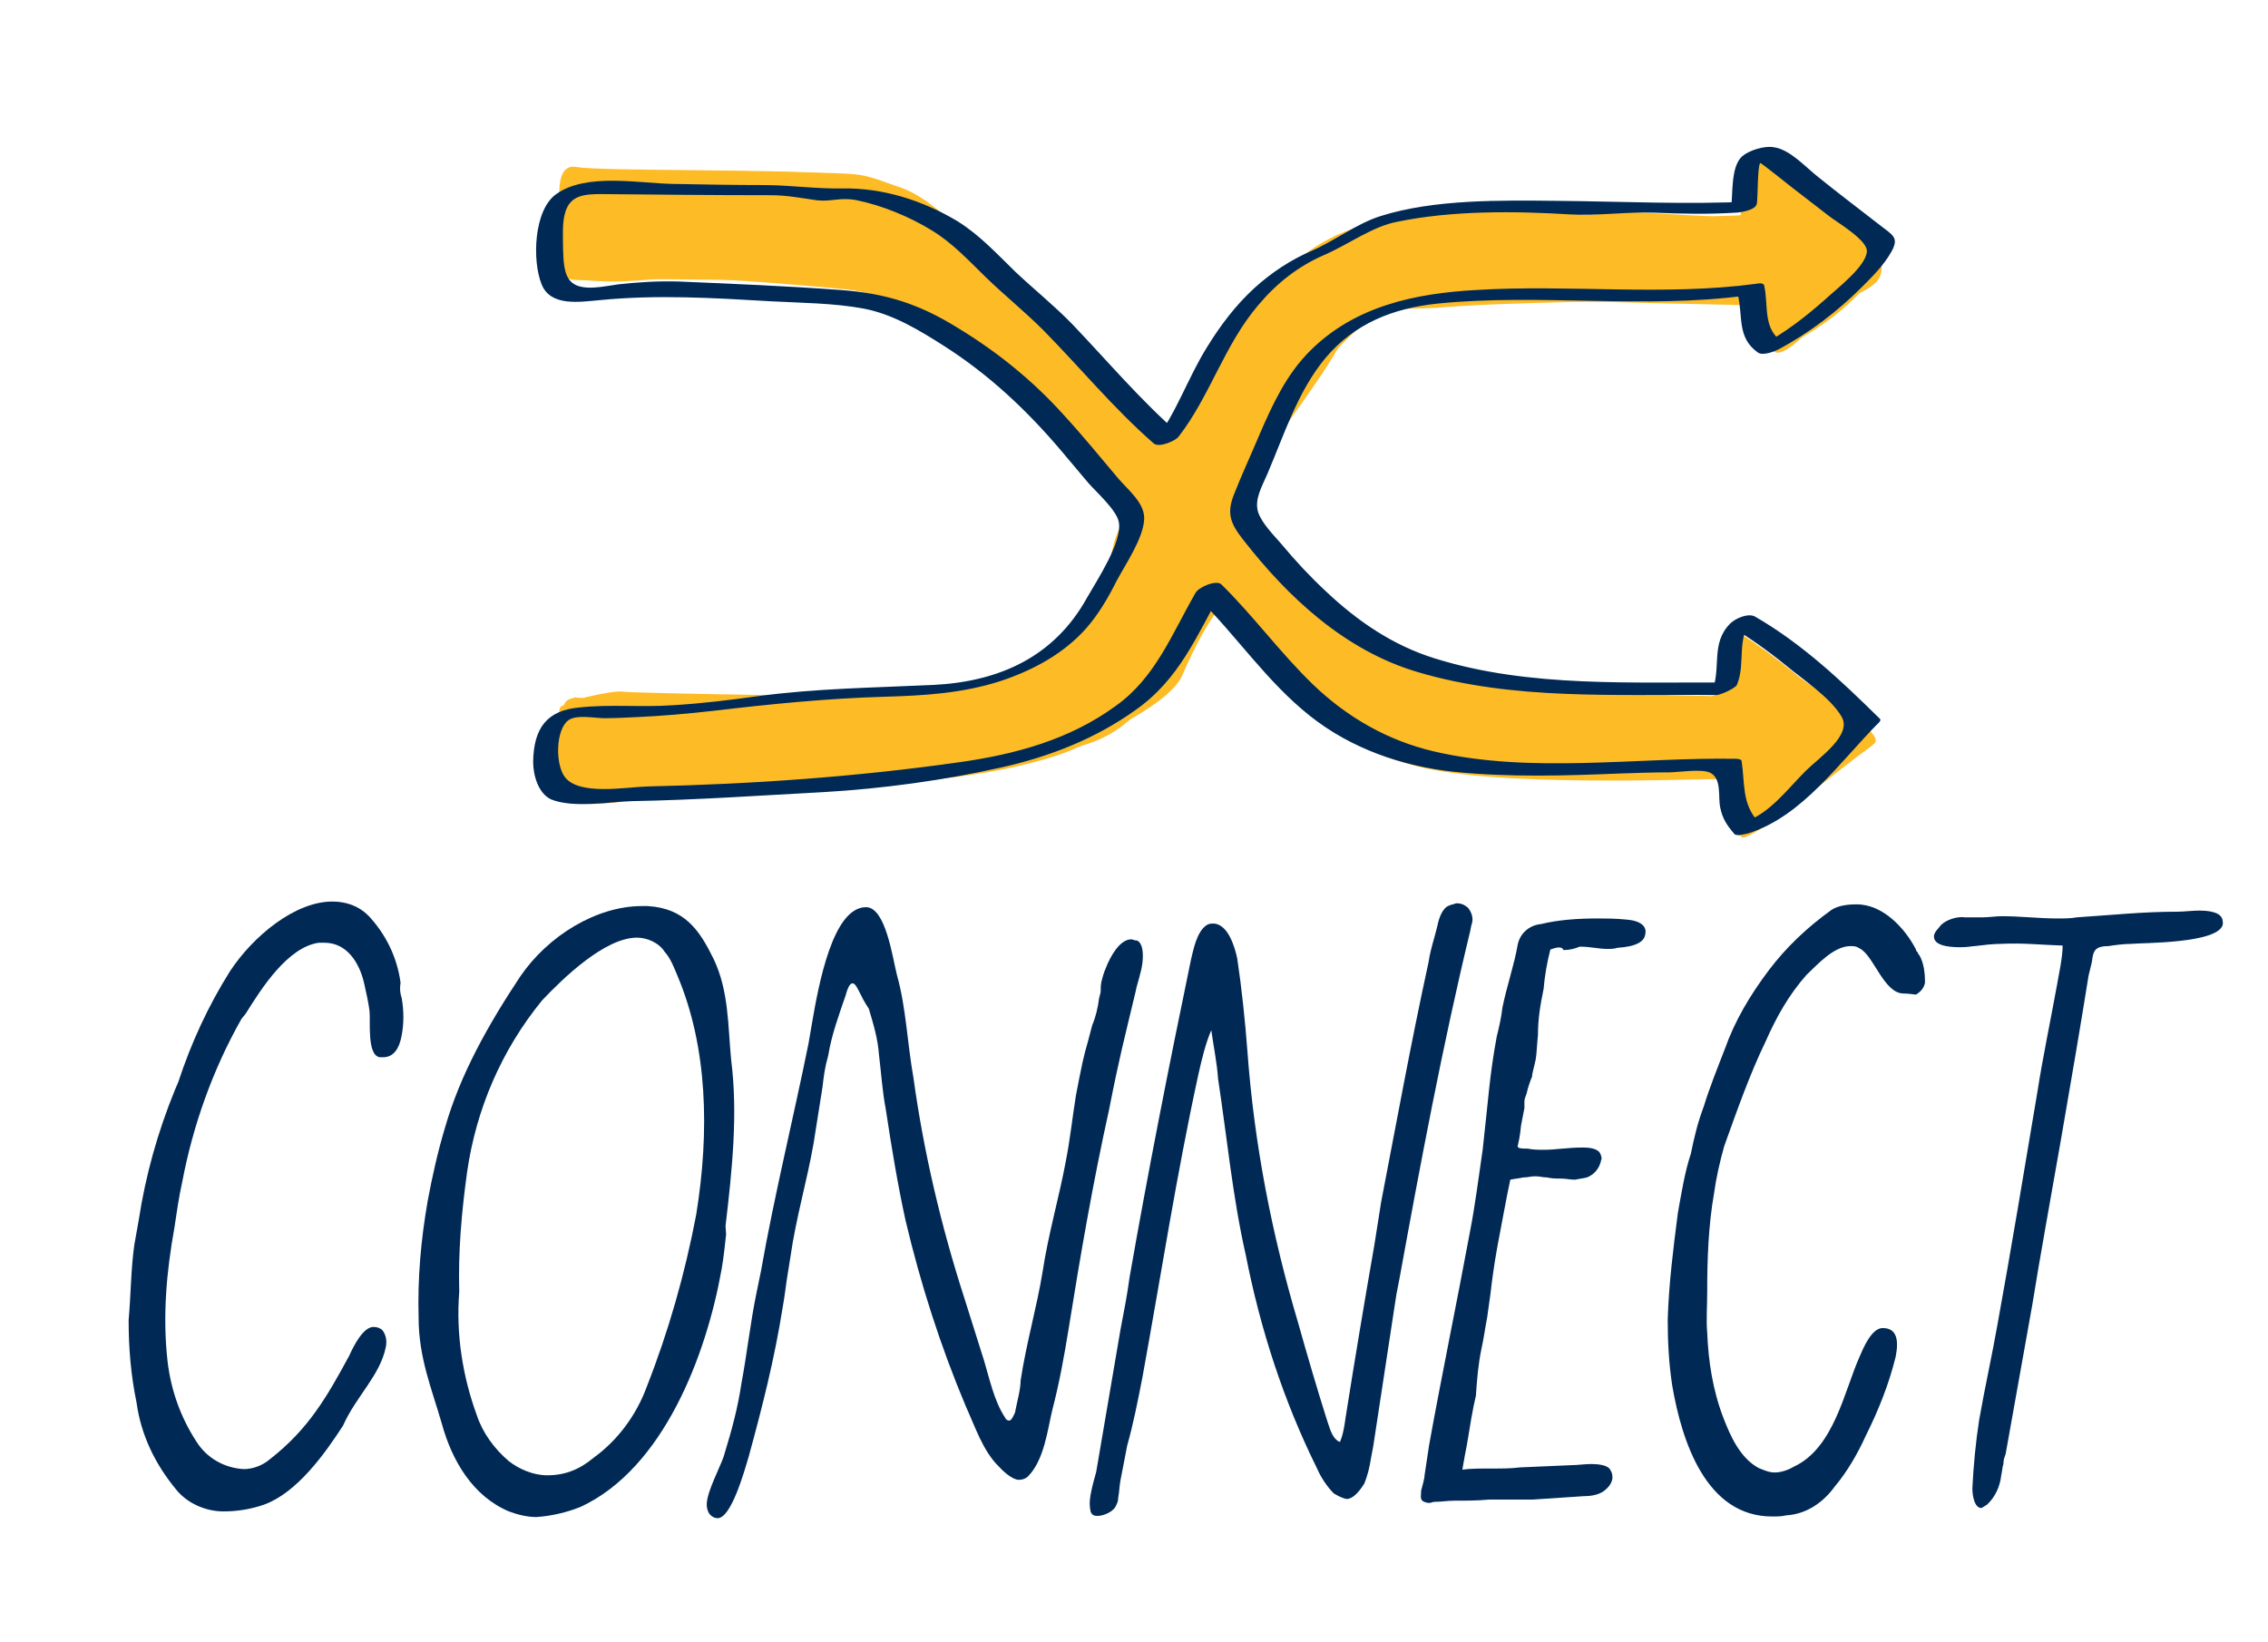 <svg viewBox="0 0 402 291" xmlns="http://www.w3.org/2000/svg" role="presentation">
<title>Connect</title>
<g id="Fills1">
	<g>
		<path style="fill:#FDBB25;" d="M303.9,123.4c2.2-3.9-0.8-8.6,3.3-11.9c6.6,4,15.8,11.4,23.6,19.4c-5.8,5.6-13.3,10.2-19.1,15.6
			c-1.1,1.1-2.1,1.2-3.5,1.7c-0.1-0.1-0.7-10.3-0.9-11c-3.7-0.1-10.4-0.3-14.1-0.3c-7.8,0-15.5,0.4-23.3,0.1
			c-8.4-0.4-16.9-0.6-24.9-3.8c-5.7-2.2-10.8-5.2-15.2-9.6c-4.6-4.5-9-9.2-12.7-14.5c-1.1-1.6-0.6-1.9-2.4-3.8c-2,3.3-2.9,8-4.1,11
			c-2.8,6.6-9.2,10.6-15,13.9c-8.7,5-20.5,7-30.4,8c-6,0.6-11.9,1.6-17.9,2c-5.6,0.4-11.2,0.1-16.8,0.3c-3.2,0.1-6.3,0.6-9.5,0.7
			c-6.6,0.1-13.1,0.1-19.7,0c-1.7,0,0.6-0.5-1-0.7c-0.7-1.8-0.5-3.3-0.8-4.8c-0.2-1.2-0.1-5.8,0.4-6.8c0.9-1.7-1.2-4.4,1.4-5.1
			c1.8-0.4-0.3-0.2,1.5-0.1c10.7,0.5,21.4,1.5,32,0.1c5.8-0.7,11.7-0.6,17.6-0.8c5.7-0.2,11.6,0.2,17.2-0.8
			c8.7-1.6,19.7-7.2,24.7-15c2.8-4.3,1.9-9.1,4.2-13.7c0.7-1.3,0.8-2.7-0.3-4.1c-4.3-5.2-8.4-10.5-13-15.8
			c-11.2-13.1-11.2-12-24.7-19.5c-3.6-2-7.7-2.6-11.6-2.9c-11.2-1.1-22.4-1.8-33.6-2.4c-2.6-0.2-5.3,0.4-8,0.6
			c-0.7,0.1-1.3,0.1-2,0.2c-7.3,0.3-6.4-0.4-6.3-8.5c0-1.6,0.3-4.2,0.4-5.8c0.3-3.5,0.2-5.4,3.7-5.3c10,0.2,20.1,0.6,30.1,0.8
			c4.3,0.1,8.5-0.2,12.7,1.1c0.3,0.1,0.6,0.2,0.8,0.1c4.7-1.4,8.9-0.2,13.1,1.3c4.9,1.8,9.4,6.5,13.1,10.3c2.3,2.4,4.6,4.9,7.1,7.1
			c7.9,6.8,14,15.3,21.3,22.7c2.5,2.5,2.9,2.6,4.1,3.8c0.8-1,3.6,0.2,4-0.7c2.2-3.9,4.4-8.9,7.7-14c4.7-7.1,8.4-15.1,16.7-18.1
			c2.4-0.8,4.8-1.9,6.8-3.4c2.3-1.8,4.9-2.2,7.5-2.4c4.9-0.5,9.8-1,14.8-1c5.4,0,10.8-0.6,16.3,0.3c2.8,0.5,5.9-0.3,8.8-0.3
			c4.8,0.1,9.6,0.5,14.4,0.7c1.9,0.1,3.7-0.1,6.1-0.1c0.4-3,1.8-5.9,2.2-8.8c1.3-1.1,1.7-1.1,3-0.1c6.2,5,12.5,10,18.7,15
			c0.3,0.2,0.4,0.7,0.6,0.9c-2.2,4.9-11.9,13.1-19.4,16.7c-0.8-0.5-3.7-7.6-4.2-9.2c-10.3,1.4-20.6,0.3-30.8,0.1
			c-8.6-0.2-17.2-0.3-25.7,0.4c-11.8,1.1-18.9,7.9-24.3,18.8c-2.7,5.4-6.2,9.7-8.7,15.1c-1,2.1-0.5,3.8,0.8,5.6
			c6,8,11.9,15.6,20.3,21c2.6,1.7,4.7,2.5,9.1,4.2c2.6,1,5.5,1.3,8.1,2.2c8.6,2.7,17.5,2,26.3,2.6
			C291.3,123.2,297.6,123.2,303.9,123.4z"/>
	</g>
</g>
<g id="Fills2">
	<path style="fill:#FDBB25;" d="M99.9,42.3c-0.7-5.3-2.1-13.5,2.3-12.7s37.3,0.3,46,1.3s14.3,2,26.7,15c12.3,13,29.3,32.3,32.7,31.3
		c3.3-1,9.7-13,10.7-16.7s13-21,28-21c15,0,61.8-0.8,62.7-1.4s0.1-10.3,2.2-8.8c2.1,1.5,18.1,12.2,19.8,14.2c1.7,2,5.3,2.3-3.3,10.3
		c-5,4.6-11.3,7.9-13.5,8.1s-4.2-7.8-4.2-7.8s-33-0.7-41-1c-8-0.3-22.3,1.3-26.3,3.7c-4,2.3-15,15.3-18.3,21c-3.3,5.7-4,10.3-2.3,14
		c1.7,3.7,10.7,16.3,14.7,19c4,2.7,31,13,45.7,13.3c14.7,0.3,21.3,2.3,21.7-0.8c0.3-3.2,2.7-14.6,3.3-11.9c0.7,2.7,28,18,24.7,20.4
		c-3.3,2.3-23.9,19.3-23.6,16.3c0.3-3,1.3-10-4.4-10c-5.7,0-47.3,1.7-56.7-3.7c-9.3-5.3-26.8-20.7-29.9-25.4c-3.1-4.6,0.3-2-6.4,5.4
		c-6.7,7.3-9.3,15.3-20.3,18c-11,2.7-40.3,7.3-56.7,8c-16.3,0.7-35.7,2.7-35.7-0.3s1.7-11.7,2.3-14.3c0.7-2.7,5.7-2,8.7-2
		s50.7-0.3,57.7-1c7-0.7,18-3.7,22.3-10c4.3-6.3,9.3-11,9.7-17.7c0.3-6.7-3.3-10-8.7-16s-15.7-20.7-25.7-24c-10-3.3-18.3-5-26.3-5.3
		c-8-0.3-36-0.3-37-0.7c-1-0.3-1.7-4.7-1.7-4.7L99.9,42.3z"/>
</g>
<g id="Fills3">
	<path style="fill:#FDBB25;" d="M99.3,41.2c-0.4-7.3,2.1-11.6,4.2-11.1c2.1,0.5,41.4,0.1,48.1,0.8c6.7,0.7,18,7.3,24.7,15
		s24.3,28.3,27.7,30c3.3,1.7,7,1.3,10.7-7c3.7-8.3,11.3-22,21.7-26.3s19.7-3.3,32.7-3s40-1.4,40-1.4c2-6.3,1.3-8.6,5-6.9
		c3.7,1.7,17.6,8.3,18.9,13.2c1.4,4.8,0.1,5.8-4.9,8.2s-11.6,11.6-13.8,9.5s-4.2-9.2-4.2-9.2s-41.4,0.4-53.4,1.4s-15.3-1.3-18.7,5.7
		c-3.3,7-15.9,22.2-17.5,27.4s0.5,3.6,4.5,9.2c4,5.7,14.3,20.3,28,22c13.7,1.7,38,5.7,43.7,5.3c5.7-0.3,9,0.3,8.3-4
		c-0.7-4.3,1.7-8.3,4.3-6.7c2.7,1.7,23.3,18,22.7,18.7c-0.7,0.7-23.8,17.3-24.6,15.8c-0.8-1.5,1.9-10.8-1.1-10.5s-47.7-1-51.7-1
		s-17.3-4.3-21.7-10c-4.3-5.7-14.7-16.7-16.3-18.7c-1.7,1-5,7.3-7,12c-2,4.7-11.7,9.3-19,13c-7.3,3.7-29.7,6.3-34,6.7
		c-4.3,0.3-39,1.3-43.7,2.3s-12.8,1.8-13.5-1.2c-0.8-3.5-0.5-13.5-0.2-14.8c0.3-1.3,9.3-3.3,11.3-3c2,0.3,46,1,48.7,0.7
		s20.3,0.3,25.7-3.7c5.3-4,10.7-11.3,13.7-17.3s1.3-13.3-1-16c-2.3-2.7-30.3-31.7-30.3-31.7s-28.3-6-35.3-6c-7,0-19.3,1.3-22.7,1.3
		c-3.3,0-10.7-0.3-10.3-1.7C99.2,46.9,99.3,41.2,99.3,41.2z"/>
</g>
<g id="Lines">
	<g>
		<path style="fill:#002955;" d="M71.2,176.9c0.4,2.3,0.4,4.5,0,6.6c-0.4,2.3-1.4,3.9-3.3,3.9h-0.6c-2.3-0.4-1.6-6.4-1.8-8.2
			c-0.2-1.6-0.6-3.3-1-5.1c-0.8-3.3-2.9-7-7-7h-1c-5.5,0.8-10.1,8-12.9,12.5l-0.8,1c-5.1,9-8.6,18.9-10.5,28.9
			c-0.6,2.7-1,5.5-1.4,8.2c-1.4,7.8-2.1,15.6-1.2,23.6c0.6,5.1,2.3,9.9,5.1,14.2c1.8,2.9,4.9,4.7,8.4,4.9c1.6,0,3.3-0.6,4.7-1.8
			c6.8-5.3,10.1-11.1,14-18.3c0.8-1.8,2.5-5.1,4.3-5.1c0.6,0,1.2,0.2,1.6,0.6c0.6,0.8,0.8,1.8,0.6,2.9c-1,5.1-5.3,8.8-7.6,14
			c-3.3,5.1-8.2,11.9-14,14c-2.3,0.8-4.7,1.2-7.2,1.2c-3.1,0-6.4-1.4-8.4-3.9c-3.7-4.5-6.2-9.6-7-15.4c-1-4.9-1.4-9.6-1.4-14.6
			c0.4-4.5,0.4-9,1-13.3l0.8-4.5c1.2-7.8,3.3-15.4,6.4-23l0.6-1.4c2.3-7,5.3-13.5,9.2-19.7c4.1-6.2,11.5-12.3,18.1-12.3
			c2.5,0,4.7,0.8,6.4,2.5c3.1,3.3,5.1,7.4,5.7,11.9C70.8,175.5,71,176.3,71.2,176.9"/>
		<path style="fill:#002955;" d="M128.7,218.8c-0.2,1.8-0.4,3.9-0.8,6.2c-2.7,15.2-10.3,35.3-25,42.1c-2.5,1-5.1,1.6-7.8,1.8
			c-1.6,0-3.3-0.4-4.9-1c-6.4-2.7-10.1-9-11.9-15.6c-1.8-6.2-4.1-11.7-4.1-18.7c-0.2-7,0.4-13.8,1.6-20.7c0.8-4.3,1.8-8.8,3.1-13.1
			c2.7-9.4,7.6-18.1,13.3-26.7c4.9-7.2,13.5-12.5,21.6-12.5h1c6.6,0.4,9.2,4.3,11.7,9.4c2.7,5.7,2.5,11.7,3.1,17.9
			c1.2,9.4,0.2,19.3-1,29.4L128.7,218.8z M120.1,173c-0.6-1.4-1.2-3.1-2.3-4.3c-1-1.6-3.1-2.5-4.9-2.5c-5.7,0-13.1,7.2-16.8,11.1
			c-7.2,8.8-11.7,19.3-13.3,30.4c-1,7.2-1.6,14.2-1.4,21.3c-0.6,7.4,0.6,15,3.1,21.8c1,3.1,3.1,6,5.7,8.2c1.8,1.4,4.3,2.5,6.8,2.5
			c3.1,0,5.7-1,8.2-3.1c4.3-3.1,7.6-7.6,9.4-12.5c3.9-9.9,6.8-20.1,8.8-30.6C125.8,200.5,125.4,185.6,120.1,173"/>
		<path style="fill:#002955;" d="M151.1,174.3c-0.4,0-0.8,0.6-1.2,2.1c-1.2,3.5-2.5,7-3.1,10.7c-0.6,2.1-0.8,3.7-1,5.5l-1.6,10.1
			c-1.2,6.8-3.1,13.1-4.1,20.1l-0.4,2.5c-0.4,2.3-0.6,4.5-1,6.6c-1.4,8.8-3.5,17.2-6,26.3c-0.8,2.7-3.1,10.9-5.5,10.9
			c-0.8,0-1.4-0.6-1.6-1c-0.4-0.8-0.4-1.6-0.2-2.5c0.6-2.7,2.7-6.4,3.1-8.2c1.2-3.9,2.3-8,2.9-12.1c1-5.3,1.6-10.9,2.7-16.2l0.8-3.9
			c2.3-13.1,5.7-26.9,8.4-40.2l0.6-3.5c1.2-7,3.7-20.7,9.6-20.7c3.5,0,4.7,9,5.5,12.1c1.6,5.7,1.8,11.9,2.9,18.1
			c1.8,13.1,4.9,26.3,9,39l3.5,11.1c1,3.3,1.8,7.2,3.7,10.1c0.2,0.4,0.4,0.6,0.8,0.6s0.8-1,1-1.4c0.4-2.1,1-4.1,1-5.7
			c1-6.6,2.9-13.1,3.9-19.3c1-6.6,2.9-13.1,4.1-19.5c0.8-4.1,1.2-8,1.8-11.7l0.6-3.1c1-5.1,1-4.3,2.3-9.4c0.6-1.4,1-3.1,1.2-4.7
			l0.2-0.8c0.2-0.6,0-1,0.2-2.1c0.2-0.8,0.4-1.6,0.8-2.5c0.8-2.1,2.5-5.1,4.5-5.1c0.4,0,0.4,0.2,1,0.2c1,0.4,1.2,2.1,1,3.9
			s-1,3.9-1.2,5.1c-2.1,8.8-2.9,11.7-4.7,20.9c-2.9,13.1-5.1,25.9-7.2,39c-0.8,4.9-1.6,9.4-2.9,14.4c-0.8,3.3-1.4,8.8-4.3,11.7
			c-0.4,0.4-1,0.6-1.6,0.6c-1.2,0-2.9-1.6-3.7-2.5c-2.7-2.7-4.1-7-5.7-10.5c-4.5-10.7-8-21.6-10.7-33c-1.4-6.4-2.5-13.1-3.5-19.7
			c-0.6-3.1-0.8-6.4-1.2-9.6c-0.2-2.9-1-5.5-1.8-8.2C152.3,176.3,151.9,174.3,151.1,174.3"/>
		<path style="fill:#002955;" d="M212.4,190.5c-3.9,17.9-6.6,35.5-9.9,53.6c-0.8,4.1-1.6,8.2-2.7,12.1l-1.2,6.2
			c-0.2,1-0.2,2.1-0.4,3.1c0,0.6-0.2,1-0.4,1.4c-0.4,1-2.1,1.8-3.3,1.8c-0.6,0-1-0.2-1.2-0.8c-0.2-1-0.2-1.8,0-2.9
			c0.2-1.2,0.6-2.7,1-4.1l4.3-25.2c0.6-3.1,1.2-6.2,1.6-9.2c3.3-18.9,7-37.6,10.9-56.4c0.4-1.6,1-5.1,2.9-6.2c0.4-0.2,0.8-0.2,1-0.2
			c2.7,0,3.9,4.3,4.3,6.2c0.8,5.3,1.4,11.1,1.8,16.4c1.2,16.4,4.3,32.4,9,48.2c1.6,5.7,3.3,11.5,5.1,17.2c0.4,1,0.8,3.3,2.3,3.9
			c0.6-1.4,0.8-2.9,1-4.3c1.6-10.1,3.3-20.3,5.1-30.6l1.2-7.6c2.7-14,5.3-28.3,8.4-42.5c0.2-1.4,0.6-2.9,1-4.3
			c0.2-0.8,0.4-1.4,0.6-2.3c0.2-1,0.8-3.1,2.1-3.5c0.4-0.2,0.8-0.2,1.2-0.4c0.8,0,1.4,0.2,2.1,0.8c0.8,1,1,2.1,0.6,3.1l-0.2,1
			c-4.9,20.3-8.8,41.1-12.5,61.4l-0.6,3.1c-1.4,9-2.7,17.9-4.1,26.9l-0.4,2.1c-0.2,1.4-0.6,3.1-1.2,4.5c-1,1.6-2.1,2.7-3.1,2.7
			c-1-0.2-1.6-0.6-2.3-1c-1.2-1.2-2.3-2.9-2.9-4.3c-6-12.1-10.1-24.8-12.7-38c-2.3-10.1-3.3-20.7-4.9-31.2c-0.2-2.9-0.8-5.7-1.2-8.6
			C213.7,184.9,213,187.8,212.4,190.5"/>
		<path style="fill:#002955;" d="M274.8,168.3c-0.6,2.3-1,4.7-1.2,7c-0.6,2.9-1,5.3-1,8.2c-0.2,1.8-0.2,3.1-0.4,4.3
			c-0.2,1-0.8,3.1-0.6,2.9c-0.4,1-0.8,2.1-1,3.1c-0.2,0.6-0.4,1-0.4,1.4s0,1,0,1.2l-0.6,3.1c-0.2,2.1-0.4,2.7-0.6,3.7
			c0,0.4,1,0.4,1.8,0.4c1,0.2,1.8,0.2,2.9,0.2c2.1,0,4.1-0.4,7-0.4c1,0,2.5,0.2,2.9,1c0.2,0.4,0.4,1,0.2,1.2c-0.2,1.2-1,2.5-2.5,3.1
			c-0.8,0.2-1.2,0.2-2.1,0.4c-1,0-1.6-0.2-2.7-0.2c-0.8,0-1.4,0-2.3-0.2c-0.8,0-1.2-0.2-2.1-0.2c-0.8,0-1.2,0.2-2.1,0.2
			c-0.8,0.2-1.4,0.2-2.3,0.4c-0.6,2.7-1.4,7.2-2.3,11.9c-0.6,3.3-1,6.4-1.2,8.2c-0.2,1.4-0.4,2.9-0.6,4.3c-0.4,2.1-0.6,3.7-1,5.5
			c-0.6,2.9-0.8,5.5-1,8.4l-0.4,1.8c-0.6,2.9-1,6.2-1.6,9l-0.4,2.3c1.4-0.2,3.1-0.2,5.1-0.2c2.1,0,3.5,0,5.1-0.2l9.2-0.4
			c1,0,2.3-0.2,3.5-0.2s2.9,0.2,3.3,1c0.4,0.6,0.4,1,0.4,1.6c-0.2,1-0.8,1.6-1.4,2.1c-1,0.8-2.5,1-3.7,1l-9,0.6H264
			c-2.3,0.2-4.1,0.2-6.2,0.2c-1.2,0-2.3,0.2-3.5,0.2c-0.4,0-0.6,0.2-1,0.2c-0.4,0-1-0.2-1.2-0.4c-0.4-0.4-0.2-1-0.2-1.8
			c0.2-0.8,0.6-2.1,0.6-2.7l0.8-5.3c2.1-11.7,4.9-25.2,7.2-37.6c1-5.1,1.6-10.1,2.3-14.8c1-8.8,1.2-13.1,2.5-20.1
			c0.4-1.6,0.8-3.3,1-5.1c0.8-3.9,2.1-7.6,2.7-11.1c0.4-2.1,2.1-3.5,4.1-3.7c3.3-0.8,6.8-1,10.1-1c1.4,0,3.1,0,5.1,0.2
			c2.5,0.2,3.7,1.2,3.3,2.7c-0.2,1.2-1.6,2.1-4.9,2.3c-0.6,0.2-1.2,0.2-1.8,0.2c-1.6,0-2.9-0.4-4.9-0.4c-1,0.4-1.8,0.6-2.9,0.6
			C276.9,167.7,275.9,167.9,274.8,168.3"/>
		<path style="fill:#002955;" d="M337.4,176.1c-3.5,0-5.3-6.8-7.8-8c-0.6-0.4-1-0.4-1.6-0.4c-2.9,0-5.7,3.1-7.8,5.1
			c-3.1,3.5-5.3,7.4-7.2,11.7c-2.9,6-5.1,12.3-7.4,18.7c-0.8,2.9-1.4,5.5-1.8,8.4c-1,5.7-1.2,11.7-1.2,17.4c0,2.5-0.2,5.1,0,7.2
			c0.2,5.1,1,10.3,2.9,15.2c1.2,3.1,2.9,7,6.2,8.8c1,0.4,1.8,0.8,2.9,0.8c1,0,2.3-0.4,3.3-1c7.2-3.3,9-13.5,11.7-19.5
			c0.6-1.4,2.1-5.1,4.1-5.1c2.5,0,2.9,2.1,2.3,5.1c-1.2,4.9-3.1,9.6-5.3,14c-1.4,3.1-3.3,6.4-5.5,9c-2.1,2.9-5.1,4.9-8.6,5.1
			c-0.8,0.2-1.6,0.2-2.5,0.2c-11.7,0-16-13.3-17.7-23.2c-0.6-3.9-0.8-7.8-0.8-11.7c0.2-6.4,1-12.7,1.8-18.9
			c0.6-3.3,1.2-7.2,2.3-10.5c0.6-2.9,1.2-5.5,2.3-8.4c1-3.3,2.5-7,3.7-10.1c1.8-5.1,4.5-9.6,7.8-14c3.1-4.1,6.8-7.6,11.1-10.7
			c1.2-0.8,2.9-1,4.5-1c4.7,0,8.6,4.3,10.5,8c0,0.4,0.4,0.4,0.4,0.8l0.2,0.2c0.8,1.4,1,3.1,1,4.9c-0.2,1-0.8,1.6-1.6,2.1
			C338.1,176.1,337.6,176.1,337.4,176.1"/>
		<path style="fill:#002955;" d="M354.7,167.3c-1.4,0-3.1,0.2-4.7,0.4c-0.4,0-1.2,0.2-2.5,0.2c-2.5,0-4.9-0.4-4.7-2.1
			c0.2-0.8,0.8-1.2,1.2-1.8c1-1,2.9-1.6,4.3-1.4h3.1c1.2,0,2.3-0.2,3.5-0.2c3.3,0,6.4,0.4,9.9,0.4c1,0,2.3,0,3.3-0.2
			c6.2-0.4,11.7-1,17.9-1c1,0,2.7-0.2,3.9-0.2c1.2,0,3.1,0.2,3.7,1c0.4,0.4,0.4,1,0.4,1.4c-0.6,3.5-14.6,3.3-16.2,3.5
			c-1.2,0-2.9,0.2-4.1,0.4c-2.5,0-2.7,1-2.9,2.7c-0.2,1-0.4,1.6-0.6,2.5c-1.4,8.8-3.1,18.7-4.9,29.1c-1.8,10.3-3.7,20.7-5.1,29.4
			l-4.7,26.3c-0.2,0.6-0.4,1-0.4,1.8c-0.2,0.6-0.2,1.2-0.4,2.1c-0.2,1.8-1,3.7-2.5,5.1c-0.6,0.4-1,0.6-1,0.6c-1.2,0-1.6-2.1-1.6-3.5
			c0.2-4.1,0.6-8.2,1.2-12.1c1-5.7,2.3-11.5,3.3-17.2c2.1-11.5,5.1-29.4,7-40.8c1-6.4,2.3-12.5,3.5-19.1l0.6-3.3
			c0.2-1.2,0.4-2.5,0.4-3.7C362.1,167.5,358.4,167.1,354.7,167.3"/>
	</g>
	<g>
		<g>
			<path style="fill:#002955;" d="M307.9,121.3c1.6-3.9-0.3-8.4,2.9-11.7c-1.5,0.4-2.9,0.8-4.4,1.2c3.5,2.1,6.9,4.5,10.1,7.1
				c3,2.5,7.9,5.7,9.9,9.1c2,3.3-4,7.3-6.4,9.7c-3.2,3.2-6.5,7.7-10.9,9c0.8,0,1.7-0.1,2.5-0.1c-2.9-3.2-2.3-6.8-2.9-10.7
				c0-0.3-0.7-0.4-0.9-0.4c-17.5-0.3-36.4,2.7-53.6-1.3c-8.2-1.9-15.5-6.1-21.5-11.9c-5.8-5.6-10.5-12.1-16.2-17.7
				c-0.9-0.9-4.1,0.5-4.6,1.5c-4.2,7.3-7.1,15-14.1,20c-8.2,6-17.8,8.6-27.7,10c-18.3,2.6-36.8,3.9-55.3,4.3
				c-3.8,0.1-12.2,1.7-14.7-1.7c-1.7-2.3-1.6-8.3,0.6-10c1.4-1.1,4.7-0.4,6.4-0.4c2,0,3.9-0.1,5.9-0.2c4.5-0.2,8.9-0.6,13.4-1.1
				c10.1-1.2,20.1-2.2,30.3-2.5c7.1-0.2,13.9-0.6,20.7-2.8c5.7-1.9,11.1-4.8,15.1-9.3c2.2-2.5,3.9-5.4,5.4-8.4
				c1.6-3,4.7-7.5,4.9-10.9c0.2-2.9-2.9-5.3-4.6-7.3c-3.2-3.8-6.3-7.6-9.7-11.3c-5.4-6-11.7-11.1-18.6-15.3
				c-6.9-4.3-12.8-6.2-20.9-6.8c-9.6-0.7-19.1-1.1-28.7-1.5c-3.7-0.1-7,0.1-10.7,0.5c-2.3,0.3-6.3,1.3-8.2-0.3
				c-1.6-1.3-1.5-4.2-1.6-6c0-2.1-0.2-4.6,0.4-6.5c0.9-3,3.4-3.2,6.4-3.2c10,0.1,20,0.2,30,0.2c2.8,0,5.4,0.5,8.2,0.9
				c2.5,0.3,4.2-0.6,7.1,0c4.4,0.9,9.3,2.9,13.2,5.3c3.8,2.3,6.6,5.4,9.7,8.4c3.3,3.2,6.8,6,10.1,9.3c6.6,6.7,12.5,13.9,19.6,20.1
				c0.9,0.8,3.8-0.4,4.4-1.2c5.6-7.2,8.1-16.3,14.2-23.4c3.2-3.8,7-6.8,11.6-8.8c4.2-1.8,8.6-5.1,13-5.9c9.7-2,20.7-1.9,30.5-1.3
				c5,0.3,10.1-0.5,15.1-0.3c4.8,0.2,9.4,0.3,14.2,0c0.8,0,3.7-0.4,3.9-1.6c0.2-1.3,0.1-6.7,0.6-7.2c0.1-0.1,4.7,3.6,5.6,4.3
				c2.2,1.7,4.4,3.4,6.6,5.1c1.4,1.1,6.9,4.3,6.7,6.3c-0.2,2.7-5.5,6.7-7.3,8.4c-3.5,3.1-7.2,6-11.4,8.2c1.2-0.2,2.4-0.4,3.7-0.6
				c-3.5-2.4-2.4-6.4-3.2-10c-0.1-0.5-1.1-0.4-1.4-0.3c-16.4,2.2-33.1,0.1-49.6,1.1c-10.8,0.6-21.5,2.8-29.5,10.8
				c-4.2,4.2-6.6,9.4-8.9,14.7c-1.5,3.6-3.2,7.2-4.6,10.8c-1.3,3.3-0.6,5.1,1.6,7.9c8,10.3,18.1,19.7,30.9,23.5
				c17.1,5.1,35.3,3.9,53,4.1c1.1,0,5.4-2.2,3-2.2c-17.6-0.2-35.9,1-52.9-4.3c-7.4-2.3-13.7-6.6-19.3-11.9c-2.8-2.6-5.4-5.4-7.9-8.4
				c-1.3-1.5-3.4-3.6-4.1-5.6c-0.7-2.3,0.7-4.6,1.6-6.7c3-7,5.4-14.7,10.3-20.6c5.2-6.2,12.1-8.9,20-9.7c18.1-1.8,36.5,1,54.5-1.4
				c-0.5-0.1-0.9-0.2-1.4-0.3c1,4-0.2,7.7,3.6,10.4c0.9,0.6,2.9-0.2,3.7-0.6c5.4-2.9,10.4-6.7,14.7-11c1.9-1.9,3.9-3.9,5.2-6.2
				c1.5-2.6,0.3-3-2-4.8c-3.6-2.8-7.3-5.6-10.9-8.5c-2.3-1.8-5-4.9-7.9-5.3c-1.6-0.3-4.3,0.5-5.6,1.6c-2.1,1.9-1.6,6.8-2,9.6
				c1.3-0.5,2.6-1.1,3.9-1.6c-11.5,0.6-23.2,0-34.8-0.1c-9.9-0.1-21.7-0.3-31.2,2.7c-4.4,1.4-8.1,4.4-12.3,6.2
				c-3.7,1.6-7,3.8-10,6.5c-3.4,3.1-6.1,6.7-8.5,10.6c-3.3,5.3-5.4,11.6-9.2,16.6c1.5-0.4,2.9-0.8,4.4-1.2c-6.9-6-12.7-12.9-19-19.5
				c-3.2-3.3-6.7-6.1-10.1-9.3c-3.3-3.2-6.3-6.5-10.3-9c-6.2-3.7-13.2-5.9-20.3-5.8c-4.7,0.1-9.4-0.6-14.1-0.6
				c-5.3,0-10.7-0.1-16-0.2c-6-0.1-15.4-2-20.7,1.8c-4,2.8-4.3,11.8-2.6,16c1.6,4,6.8,3.1,10.3,2.8c10.1-1,20.1-0.4,30.3,0.2
				c5.5,0.3,11.1,0.3,16.5,1.3c5.2,1,9.8,3.8,14.2,6.6c8,5.1,14.7,11.4,20.8,18.6c1.6,1.9,3.2,3.8,4.8,5.7c1.4,1.6,5,4.8,5.4,6.9
				c0.7,3.5-3.9,10.4-5.6,13.4c-5.8,10.5-15.5,14.9-27.2,15.5c-10.5,0.5-20.8,0.6-31.2,2c-5,0.7-10,1.3-15,1.6
				c-5.5,0.4-11.2-0.2-16.6,0.4c-5.8,0.5-8.1,3.7-8.2,9.6c0,2.6,1,5.7,3.2,6.7c4,1.6,10.3,0.4,14.4,0.3c11.3-0.2,22.6-1,33.9-1.6
				c10.4-0.6,21.4-2.1,31.6-4.4c8.5-1.9,16.6-5.1,23.6-10.1c7.9-5.5,11-13.4,15.6-21.6c-1.5,0.5-3.1,1-4.6,1.5
				c6.9,6.8,12.3,15,20,21.1c7.3,5.8,16.3,8.9,25.5,9.9c9.8,1,19.7,0.7,29.5,0.3c2.9-0.1,5.8-0.2,8.6-0.2c1.7,0,5.9-0.7,7.4,0.1
				c2,1.1,1.3,4.2,1.7,6.1c0.4,2,1.2,3.2,2.5,4.7c0.4,0.5,2,0,2.5-0.1c9.6-3,16.2-12.7,23.2-19.7c0.2-0.2,0.3-0.5,0-0.7
				c-6.8-6.7-13.7-13.2-22-18c-1.2-0.7-3.5,0.3-4.4,1.2c-3.6,3.6-1.5,7.9-3.3,12.2C302.8,123.2,307.3,122.6,307.9,121.3z"/>
		</g>
	</g>
</g>
</svg>
